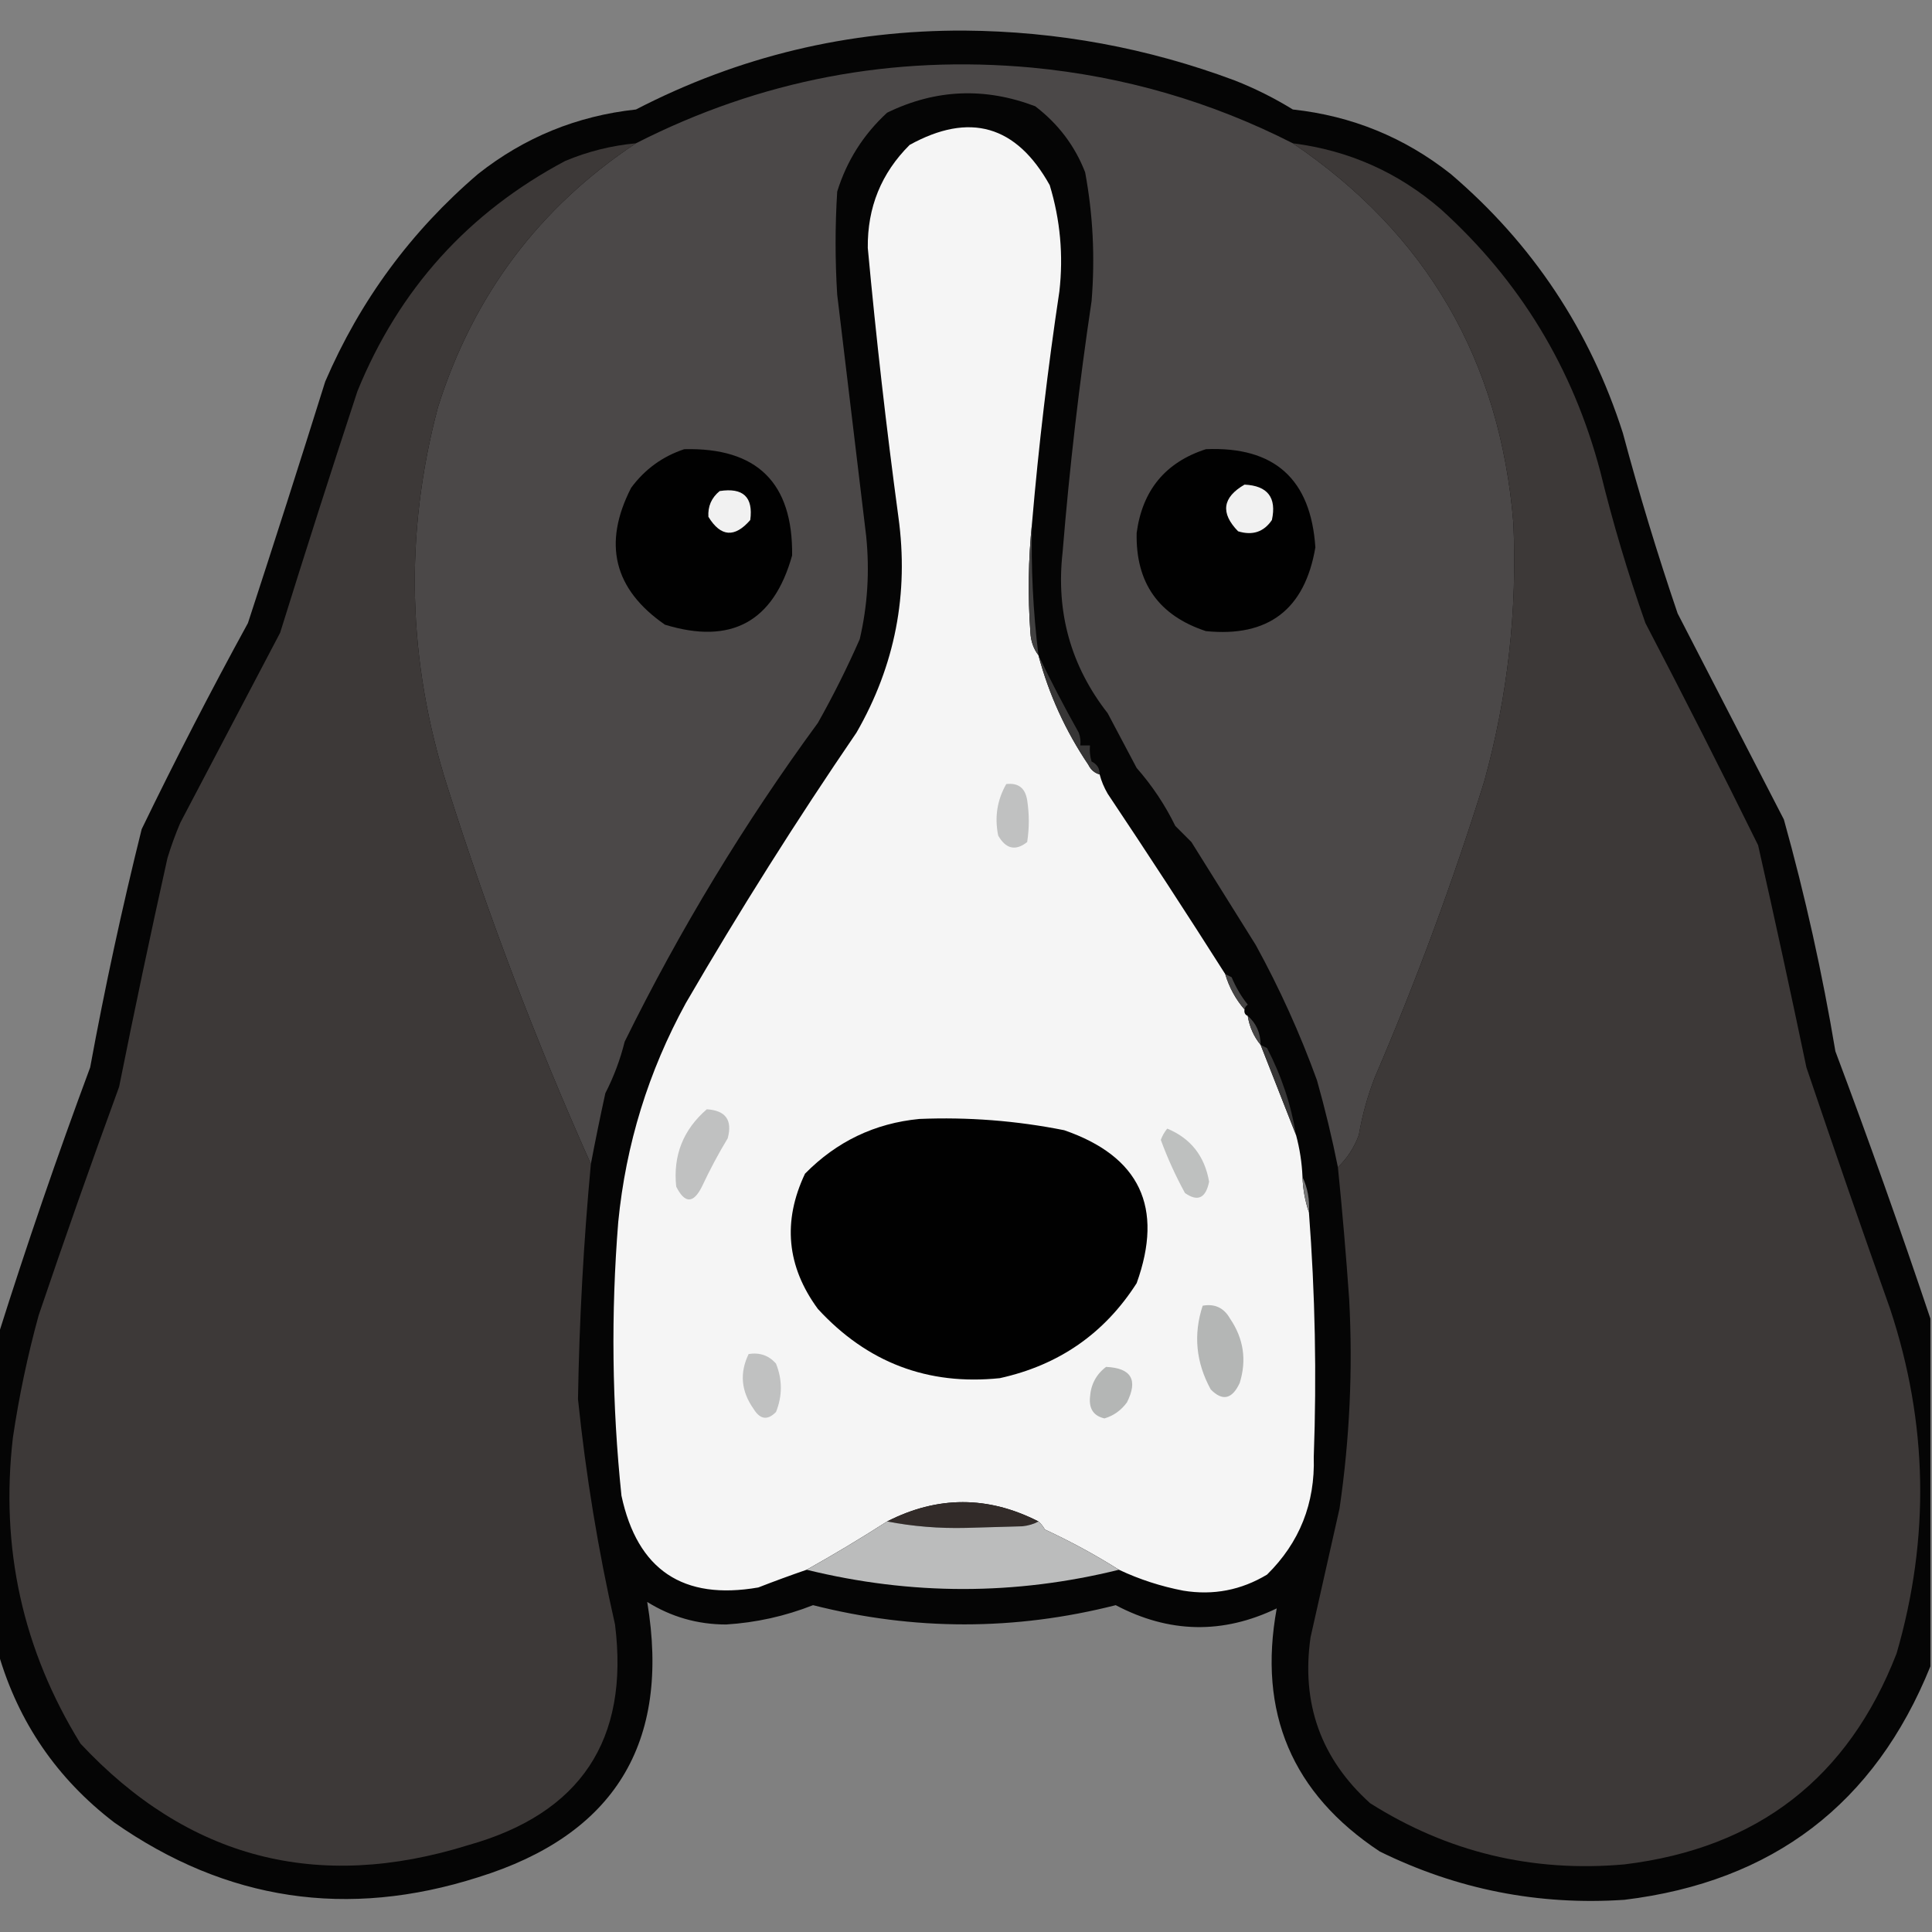 <?xml version="1.0" encoding="UTF-8"?>
<!DOCTYPE svg PUBLIC "-//W3C//DTD SVG 1.1//EN" "http://www.w3.org/Graphics/SVG/1.1/DTD/svg11.dtd">
<svg xmlns="http://www.w3.org/2000/svg" version="1.1" width="600px" height="600px" style="shape-rendering:geometricPrecision; text-rendering:geometricPrecision; image-rendering:optimizeQuality; fill-rule:evenodd; clip-rule:evenodd" xmlns:xlink="http://www.w3.org/1999/xlink">
<rect width="100%" height="100%" fill="#808080" stroke="none"/>
<g><path style="opacity:0.966" fill="#020202" d="M 599.5,409.5 C 599.5,445.5 599.5,481.5 599.5,517.5C 582.247,560.221 550.58,584.388 504.5,590C 477.81,591.795 452.477,586.795 428.5,575C 401.248,556.984 390.582,531.817 396.5,499.5C 379.725,507.572 363.058,507.238 346.5,498.5C 315.187,506.45 283.854,506.45 252.5,498.5C 243.825,501.919 234.825,503.919 225.5,504.5C 216.653,504.495 208.487,502.162 201,497.5C 208.329,541.354 190.829,569.854 148.5,583C 107.895,595.962 70.228,590.295 35.5,566C 17.724,552.402 5.724,534.902 -0.5,513.5C -0.5,480.5 -0.5,447.5 -0.5,414.5C 8.27,386.692 17.77,359.025 28,331.5C 32.568,306.662 37.901,281.995 44,257.5C 54.474,235.884 65.474,214.551 77,193.5C 85.153,168.559 93.153,143.559 101,118.5C 111.842,93.312 127.675,71.812 148.5,54C 162.873,42.651 179.206,35.984 197.5,34C 229.414,17.514 263.414,9.347 299.5,9.5C 328.428,9.719 356.428,14.886 383.5,25C 389.779,27.473 395.779,30.473 401.5,34C 419.794,35.984 436.127,42.651 450.5,54C 475.936,75.685 493.77,102.518 504,134.5C 509.049,153.363 514.715,172.029 521,190.5C 532.015,211.865 543.015,233.198 554,254.5C 560.608,278.207 565.942,302.207 570,326.5C 580.357,354.075 590.19,381.742 599.5,409.5 Z"/></g>
<g><path style="opacity:1" fill="#4b4848" d="M 401.5,44.5 C 443.077,72.618 465.91,111.951 470,162.5C 471.219,189.639 468.219,216.305 461,242.5C 451.235,273.801 439.902,304.467 427,334.5C 424.723,340.332 423.056,346.332 422,352.5C 420.568,356.377 418.402,359.711 415.5,362.5C 413.7,353.482 411.533,344.482 409,335.5C 403.724,320.953 397.391,306.953 390,293.5C 383.333,282.833 376.667,272.167 370,261.5C 368.333,259.833 366.667,258.167 365,256.5C 361.815,249.977 357.815,243.977 353,238.5C 350,232.833 347,227.167 344,221.5C 332.56,206.846 327.893,190.18 330,171.5C 332.137,145.378 335.137,119.378 339,93.5C 340.106,79.967 339.44,66.634 337,53.5C 333.812,45.294 328.645,38.46 321.5,33C 305.798,27.031 290.465,27.697 275.5,35C 268.13,41.782 262.963,49.949 260,59.5C 259.333,70.167 259.333,80.833 260,91.5C 262.999,116.498 265.999,141.498 269,166.5C 270.104,177.382 269.438,188.049 267,198.5C 263.083,207.405 258.749,216.072 254,224.5C 231.124,255.72 211.124,288.72 194,323.5C 192.605,329.096 190.605,334.429 188,339.5C 186.391,346.825 184.891,354.159 183.5,361.5C 166.494,323.461 151.661,284.461 139,244.5C 126.509,205.409 125.509,166.075 136,126.5C 146.944,91.758 167.444,64.425 197.5,44.5C 236.112,24.84 277.112,17.006 320.5,21C 349.072,23.723 376.072,31.556 401.5,44.5 Z"/></g>
<g><path style="opacity:1" fill="#f5f5f5" d="M 320.5,162.5 C 319.341,173.659 319.174,184.992 320,196.5C 320.156,199.191 320.989,201.524 322.5,203.5C 325.751,215.671 330.918,227.004 338,237.5C 338.759,239.063 339.926,240.063 341.5,240.5C 342.044,242.58 342.878,244.58 344,246.5C 356.48,265.17 368.646,283.837 380.5,302.5C 381.742,306.655 383.742,310.322 386.5,313.5C 386.328,314.492 386.662,315.158 387.5,315.5C 388.042,318.912 389.375,321.912 391.5,324.5C 395.188,333.909 398.854,343.242 402.5,352.5C 403.646,356.754 404.313,361.087 404.5,365.5C 404.646,369.387 405.313,373.054 406.5,376.5C 408.427,401.742 408.927,427.076 408,452.5C 408.438,466.87 403.605,479.036 393.5,489C 385.448,493.846 376.781,495.513 367.5,494C 360.496,492.654 353.83,490.487 347.5,487.5C 340.166,482.875 332.499,478.708 324.5,475C 323.934,474.005 323.267,473.172 322.5,472.5C 306.839,464.501 291.172,464.501 275.5,472.5C 267.297,477.766 258.963,482.766 250.5,487.5C 245.485,489.228 240.485,491.061 235.5,493C 212.111,497.066 197.944,487.566 193,464.5C 190.053,436.208 189.72,407.875 192,379.5C 194.366,355.403 201.366,332.736 213,311.5C 229.667,282.825 247.333,254.825 266,227.5C 277.968,206.7 282.301,184.367 279,160.5C 275.247,132.725 272.081,104.892 269.5,77C 269.348,64.446 273.681,53.779 282.5,45C 301.126,34.727 315.626,38.893 326,57.5C 329.276,68.273 330.276,79.273 329,90.5C 325.402,114.417 322.569,138.417 320.5,162.5 Z"/></g>
<g><path style="opacity:1" fill="#3d3938" d="M 197.5,44.5 C 167.444,64.425 146.944,91.758 136,126.5C 125.509,166.075 126.509,205.409 139,244.5C 151.661,284.461 166.494,323.461 183.5,361.5C 181.238,385.744 179.905,410.078 179.5,434.5C 181.927,458.063 185.76,481.396 191,504.5C 195.493,540.348 180.327,563.181 145.5,573C 98.505,587.659 58.339,577.159 25,541.5C 7.046,512.411 0.046,480.745 4,446.5C 5.898,433.676 8.565,421.009 12,408.5C 20.055,384.727 28.388,361.06 37,337.5C 41.743,313.784 46.743,290.118 52,266.5C 53.136,262.757 54.47,259.09 56,255.5C 66.333,235.833 76.667,216.167 87,196.5C 94.797,171.443 102.797,146.443 111,121.5C 123.898,89.844 145.398,66.011 175.5,50C 182.557,47.036 189.891,45.203 197.5,44.5 Z"/></g>
<g><path style="opacity:1" fill="#3d3938" d="M 401.5,44.5 C 418.931,46.717 434.264,53.551 447.5,65C 472.016,87.182 488.516,114.349 497,146.5C 500.893,162.407 505.56,178.073 511,193.5C 522.938,216.375 534.604,239.375 546,262.5C 551.184,285.443 556.184,308.443 561,331.5C 569.466,356.564 578.133,381.564 587,406.5C 598.748,442 599.414,477.667 589,513.5C 574.011,552.138 545.844,573.971 504.5,579C 475.905,581.552 449.572,575.219 425.5,560C 410.239,546.224 404.072,529.058 407,508.5C 409.999,495.172 412.999,481.838 416,468.5C 419.159,446.939 420.159,425.272 419,403.5C 418.045,389.811 416.878,376.145 415.5,362.5C 418.402,359.711 420.568,356.377 422,352.5C 423.056,346.332 424.723,340.332 427,334.5C 439.902,304.467 451.235,273.801 461,242.5C 468.219,216.305 471.219,189.639 470,162.5C 465.91,111.951 443.077,72.618 401.5,44.5 Z"/></g>
<g><path style="opacity:1" fill="#010101" d="M 212.5,139.5 C 235.106,138.94 246.273,149.94 246,172.5C 240.234,193.135 227.067,200.301 206.5,194C 190.621,183.009 187.121,168.842 196,151.5C 200.256,145.737 205.756,141.737 212.5,139.5 Z"/></g>
<g><path style="opacity:1" fill="#010101" d="M 374.5,139.5 C 395.766,138.599 407.099,148.766 408.5,170C 405.225,189.281 393.892,197.948 374.5,196C 359.825,191.156 352.658,180.99 353,165.5C 354.778,152.229 361.945,143.562 374.5,139.5 Z"/></g>
<g><path style="opacity:1" fill="#f1f1f1" d="M 386.5,150.5 C 393.685,150.848 396.519,154.515 395,161.5C 392.487,165.212 388.987,166.378 384.5,165C 378.962,159.319 379.628,154.485 386.5,150.5 Z"/></g>
<g><path style="opacity:1" fill="#f1f1f1" d="M 223.5,152.5 C 230.799,151.371 233.965,154.371 233,161.5C 228.155,167.079 223.822,166.746 220,160.5C 219.796,157.24 220.963,154.573 223.5,152.5 Z"/></g>
<g><path style="opacity:1" fill="#414040" d="M 320.5,162.5 C 320.161,176.237 320.828,189.904 322.5,203.5C 320.989,201.524 320.156,199.191 320,196.5C 319.174,184.992 319.341,173.659 320.5,162.5 Z"/></g>
<g><path style="opacity:1" fill="#373636" d="M 322.5,203.5 C 326.352,211.534 330.519,219.534 335,227.5C 335.49,228.793 335.657,230.127 335.5,231.5C 336.5,231.5 337.5,231.5 338.5,231.5C 338.34,233.199 338.506,234.866 339,236.5C 340.706,237.308 341.539,238.641 341.5,240.5C 339.926,240.063 338.759,239.063 338,237.5C 330.918,227.004 325.751,215.671 322.5,203.5 Z"/></g>
<g><path style="opacity:1" fill="#c0c1c1" d="M 312.5,243.5 C 316.224,243.05 318.391,244.717 319,248.5C 319.667,252.833 319.667,257.167 319,261.5C 315.4,264.354 312.4,263.687 310,259.5C 308.833,253.789 309.667,248.456 312.5,243.5 Z"/></g>
<g><path style="opacity:1" fill="#464545" d="M 380.5,302.5 C 381.15,302.804 381.817,303.137 382.5,303.5C 383.803,306.616 385.47,309.449 387.5,312C 386.944,312.383 386.611,312.883 386.5,313.5C 383.742,310.322 381.742,306.655 380.5,302.5 Z"/></g>
<g><path style="opacity:1" fill="#484747" d="M 387.5,315.5 C 390.133,317.777 391.466,320.777 391.5,324.5C 389.375,321.912 388.042,318.912 387.5,315.5 Z"/></g>
<g><path style="opacity:1" fill="#373636" d="M 391.5,324.5 C 392.15,324.804 392.817,325.137 393.5,325.5C 397.95,334.056 400.95,343.056 402.5,352.5C 398.854,343.242 395.188,333.909 391.5,324.5 Z"/></g>
<g><path style="opacity:1" fill="#c0c1c1" d="M 219.5,344.5 C 225.356,344.854 227.523,347.854 226,353.5C 223.079,358.341 220.412,363.341 218,368.5C 215.333,373.833 212.667,373.833 210,368.5C 208.992,358.848 212.159,350.848 219.5,344.5 Z"/></g>
<g><path style="opacity:1" fill="#010101" d="M 285.5,347.5 C 300.647,346.872 315.647,348.039 330.5,351C 353.972,359.114 361.472,374.948 353,398.5C 343.007,414.131 328.841,423.964 310.5,428C 288.142,430.322 269.308,423.155 254,406.5C 244.322,393.315 242.988,379.315 250,364.5C 259.828,354.509 271.662,348.842 285.5,347.5 Z"/></g>
<g><path style="opacity:1" fill="#bec0bf" d="M 362.5,350.5 C 369.784,353.519 374.117,359.019 375.5,367C 374.458,372.126 371.958,373.292 368,370.5C 365.089,365.178 362.589,359.678 360.5,354C 360.978,352.697 361.645,351.531 362.5,350.5 Z"/></g>
<g><path style="opacity:1" fill="#757575" d="M 404.5,365.5 C 406.082,368.876 406.749,372.542 406.5,376.5C 405.313,373.054 404.646,369.387 404.5,365.5 Z"/></g>
<g><path style="opacity:1" fill="#b4b6b5" d="M 373.5,405.5 C 377.273,404.822 380.106,406.156 382,409.5C 386.218,415.699 387.218,422.366 385,429.5C 382.645,434.557 379.645,435.224 376,431.5C 371.403,423.094 370.569,414.427 373.5,405.5 Z"/></g>
<g><path style="opacity:1" fill="#c0c1c1" d="M 232.5,420.5 C 235.972,419.963 238.805,420.963 241,423.5C 243,428.5 243,433.5 241,438.5C 238.368,441.192 236.034,440.859 234,437.5C 230.149,432.029 229.649,426.362 232.5,420.5 Z"/></g>
<g><path style="opacity:1" fill="#b4b6b5" d="M 343.5,424.5 C 351.332,424.858 353.499,428.525 350,435.5C 348.182,438 345.848,439.666 343,440.5C 339.693,439.752 338.193,437.585 338.5,434C 338.744,430.01 340.41,426.843 343.5,424.5 Z"/></g>
<g><path style="opacity:1" fill="#322b29" d="M 322.5,472.5 C 321.048,473.302 319.382,473.802 317.5,474C 311.667,474.167 305.833,474.333 300,474.5C 291.608,474.702 283.441,474.035 275.5,472.5C 291.172,464.501 306.839,464.501 322.5,472.5 Z"/></g>
<g><path style="opacity:1" fill="#bbbcbc" d="M 275.5,472.5 C 283.441,474.035 291.608,474.702 300,474.5C 305.833,474.333 311.667,474.167 317.5,474C 319.382,473.802 321.048,473.302 322.5,472.5C 323.267,473.172 323.934,474.005 324.5,475C 332.499,478.708 340.166,482.875 347.5,487.5C 315.294,495.472 282.96,495.472 250.5,487.5C 258.963,482.766 267.297,477.766 275.5,472.5 Z"/></g>
</svg>
